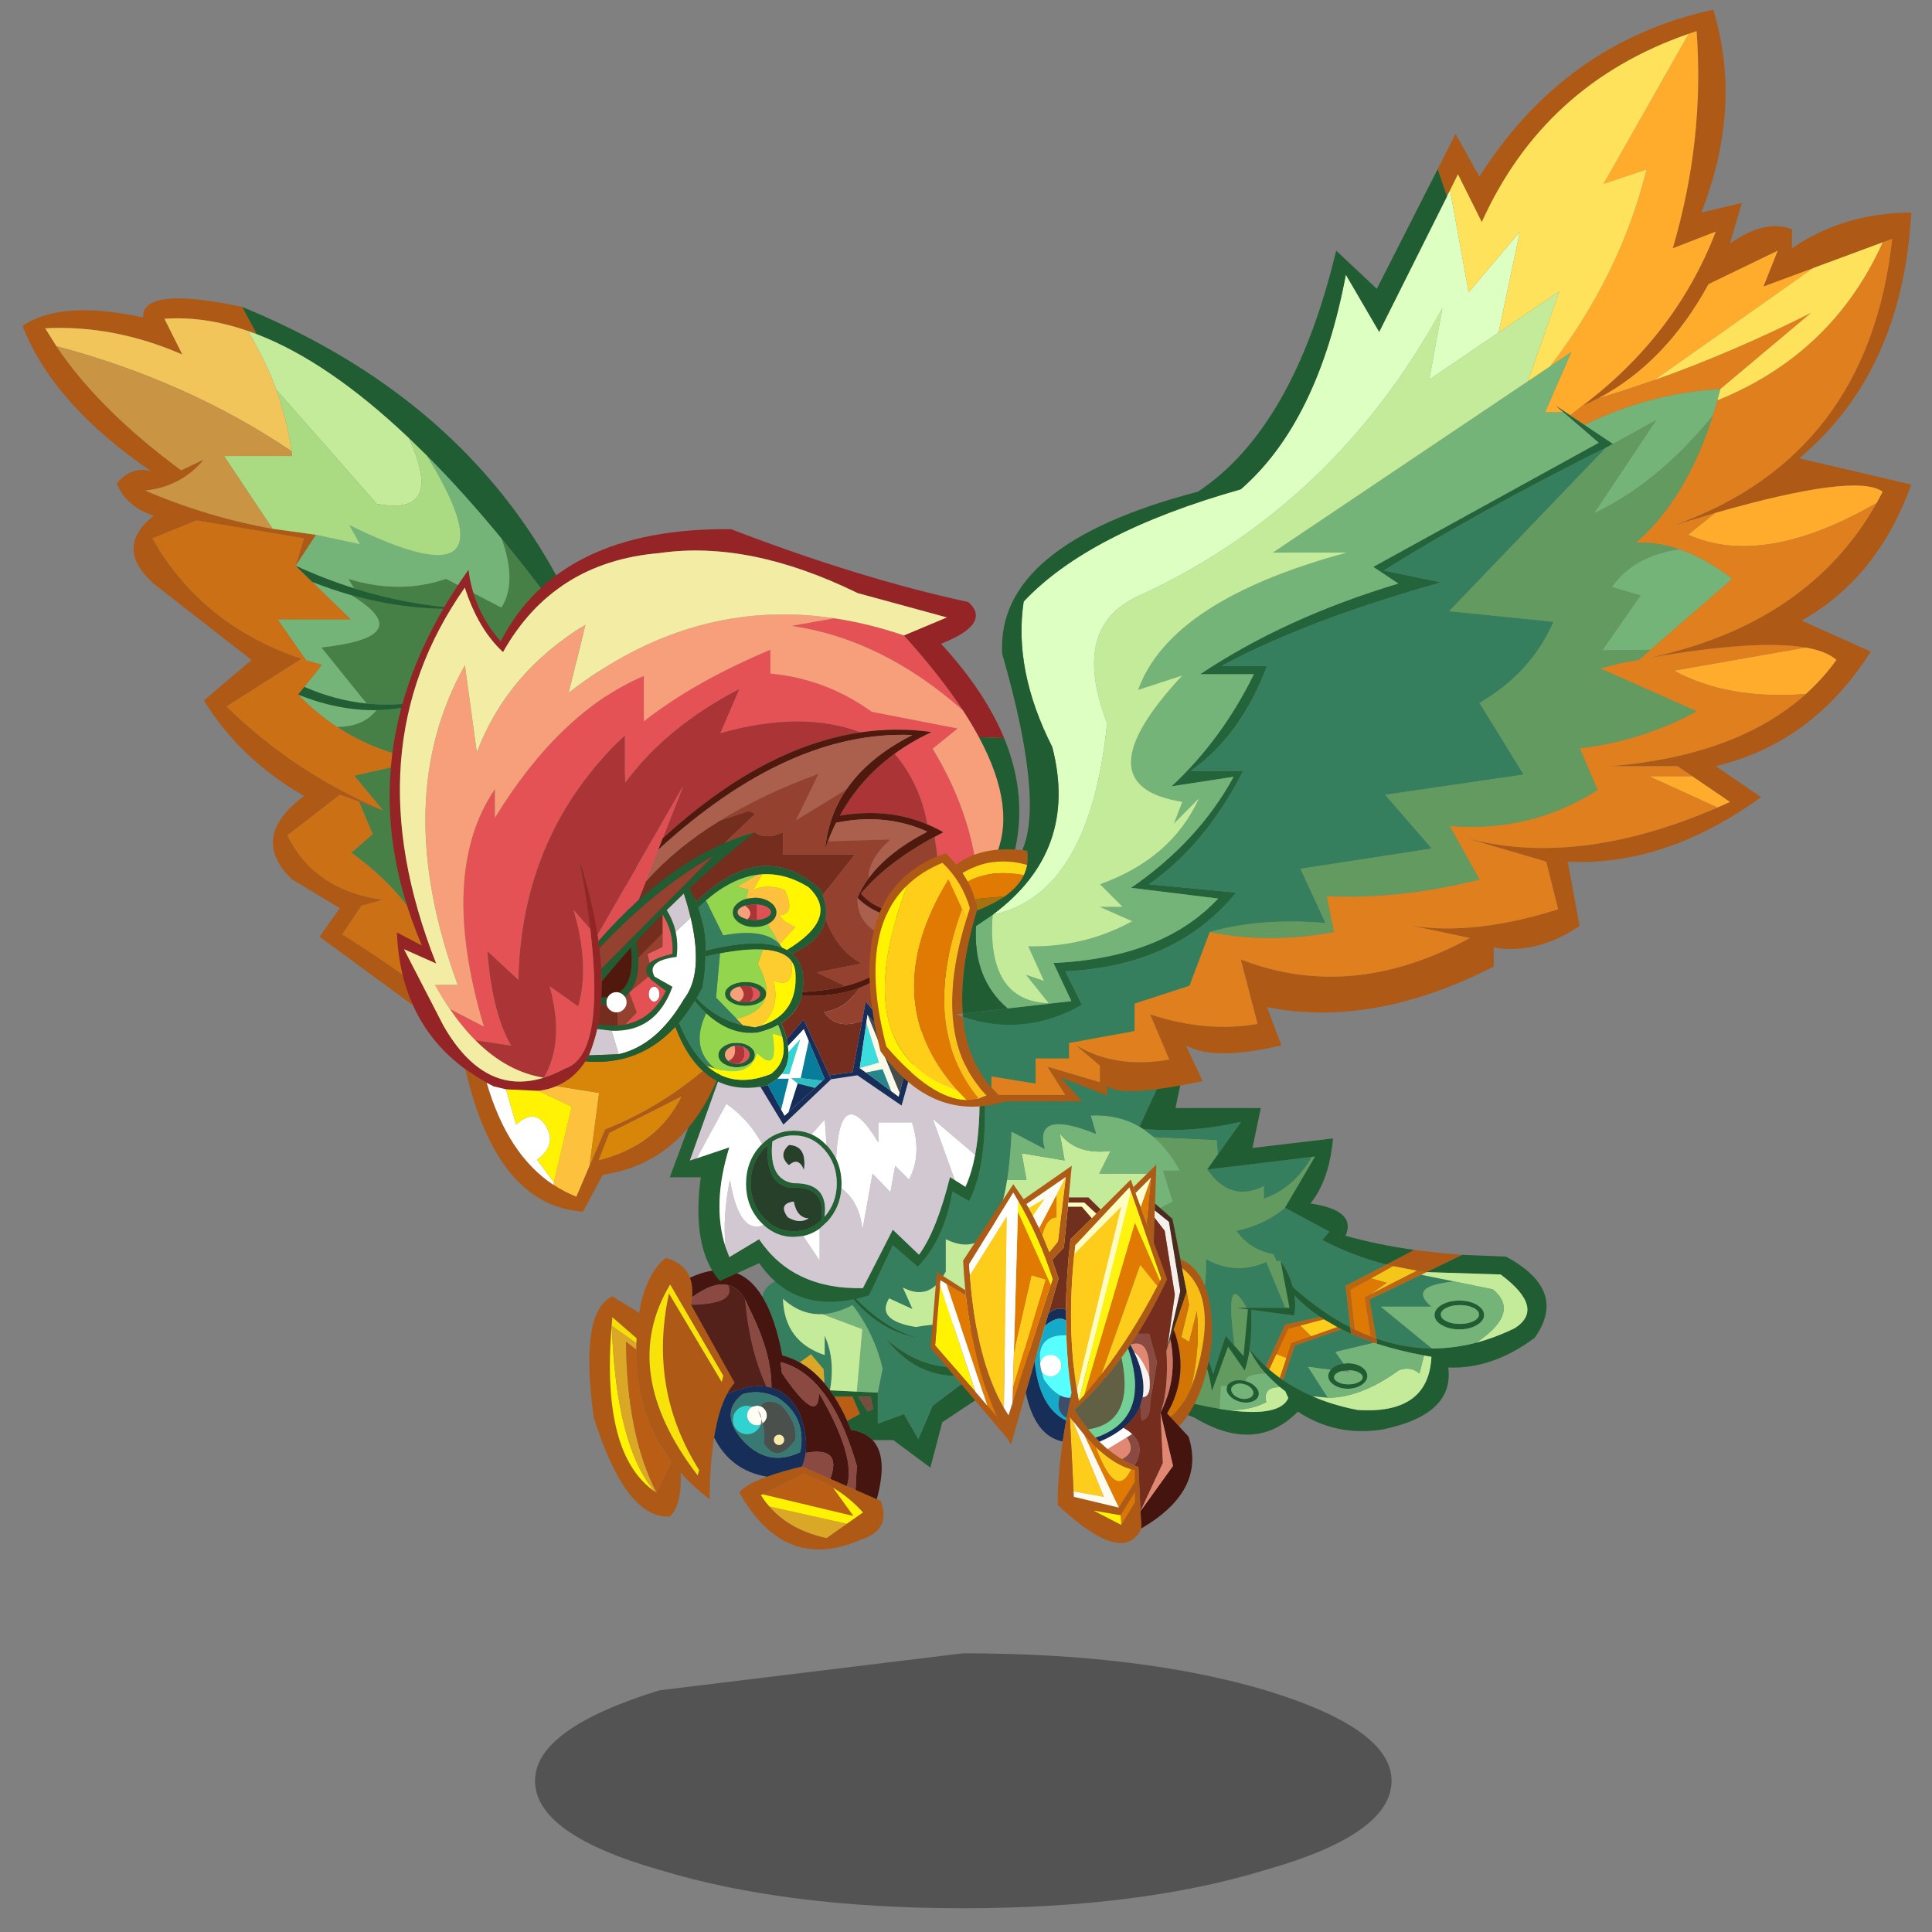<svg xmlns:ffdec="https://www.free-decompiler.com/flash" xmlns:xlink="http://www.w3.org/1999/xlink" ffdec:objectType="frame" height="90" width="90" xmlns="http://www.w3.org/2000/svg"><rect width="100%" height="100%" fill="#808080" stroke="none"/><use ffdec:characterId="18" height="90.85" transform="translate(-.15 -1.4) scale(1)" width="89.9" xlink:href="#a"/><defs><g id="a" transform="translate(.15 1.4)"><use ffdec:characterId="1" height="9.3" transform="matrix(.678 0 0 1.277 24.924 77.017)" width="58.85" xlink:href="#b"/><use ffdec:characterId="3" height="330.15" transform="translate(1.05 13.9) scale(.111)" width="258.75" xlink:href="#c"/><use ffdec:characterId="5" height="122.35" transform="translate(27.45 58.6) scale(.111)" width="167.7" xlink:href="#d"/><use ffdec:characterId="7" height="184.5" transform="translate(31.2 46.35) scale(.111)" width="367.95" xlink:href="#e"/><use ffdec:characterId="13" height="286.45" transform="translate(18.15 24.65) scale(.111)" width="264.25" xlink:href="#f"/><use ffdec:characterId="15" height="460.4" transform="translate(40.5 .45) scale(.111)" width="437.25" xlink:href="#g"/><use ffdec:characterId="17" height="158.85" transform="translate(43.35 54.25) scale(.111)" width="118.1" xlink:href="#h"/></g><g id="i" fill-rule="evenodd"><path d="M250.2 308.6q13-85.8-27.4-179.9-11.05-14.9-21.8-27.9-16.05-19.5-31.35-34.85l-7.55-7.35-.05-.05Q128.35 26.6 98.25 15L92.1 3.55q152.3 62.5 165.2 233.35 4.95 48.4-7.1 71.7" fill="#215d32"/><path d="m139.15 121.7-2.45-4q21.5 6.65 41.05 0l23.2 12.05q6.75-10.65.05-28.95 10.75 13 21.8 27.9 40.4 94.1 27.4 179.9-10.5 20.35-34.05 21.5-18.95-17.95-40.25-34.25-.3-35.9-37.95-63.25l9-7.75-5.75-13.65 10 3.6-12-14.5 28.55-6.5q-19.8-3.45-35.75-13.95 11-.05 16.5-7.05 13.05-.25 25.75-5-15.15 3.75-29.85 2.25l-19-23.55q41.4-4.55 12.3-22.05 23.75 6.7 47.5 5.75-23.4-1.4-46.05-8.5" fill="#478047"/><path d="M201 100.8q6.7 18.3-.05 28.95l-23.2-12.05q-19.55 6.65-41.05 0l2.45 4q-12.4-3.9-24.55-9.5l8.5-13 18.55 4-4.5-8.05q72.15 35.5 32.5-29.2Q184.95 81.3 201 100.8m-63.3 23.65q29.1 17.5-12.3 22.05l19 23.55q-13.25-1.35-26.15-7l7.4-9.25-6.65-1.95-11.95-17.15h30.65L121.6 119q8.05 3.15 16.1 5.45m10.8 48.35q-5.5 7-16.5 7.05-8.75-5.75-16.35-13.6 16.7 6.75 32.85 6.55" fill="#74b478"/><path d="m151.2 214.8-10-3.6-8-2.9-22.05 17.05q11.3 23.1 40.05 27.05l-9 2.5-8 12q21.85 13.75 41.7 28.95 21.3 16.3 40.25 34.25l-6.9-.1-84.6-62.1 8.5-12-20-12.05q-18.35-17.5 5-35.05-26.65-15.2-42.05-40.05l20-17-41.05-32q-16.9-15.2 0-28.55-11.6-3.8-15.5-13.55 6.25-7.5 14.5-5.05Q12.8 44.45 0 11.55 16.1.5 50.55 8q-.4-13.3 41.55-4.45L98.25 15l-3.75-1.35q-18.15-6.3-34.95-5.1l7.5 15q-28.75-12.5-57.55-11l4.7 7.5q17.8 26.6 52.35 52.1l9.5-4.5Q66.7 79 51.5 80.65q26.2 11.2 53.45 16.05l18.15 2.5-8.5 13 3.5-11.5-45.05-7.5-18.55 7.5q20.65 36.5 62.6 50.55l-31.5 20q28.45 27.85 65.6 43.55" fill="#ae5915"/><path d="M106.5 38.3q-4.6-12.55-12-24.65L98.25 15q30.1 11.6 63.8 43.55l.05.05q15.25 33.15-13.45 27.6L106.5 38.3" fill="#c3eb99"/><path d="M94.5 13.65q7.4 12.1 12 24.65 4.6 12.7 6.35 25.8-43.7-29.45-98.65-44.05l-4.7-7.5q28.8-1.5 57.55 11l-7.5-15q16.8-1.2 34.95 5.1" fill="#f1c559"/><path d="M169.65 65.95q39.65 64.7-32.5 29.2l4.5 8.05-18.55-4-18.15-2.5-20.4-30.55h28.55l-.25-2.05Q111.1 51 106.5 38.3l42.15 47.9q28.7 5.55 13.45-27.6l7.55 7.35" fill="#aadb82"/><path d="M14.2 20.05q54.95 14.6 98.65 44.05l.25 2.05H84.55l20.4 30.55Q77.7 91.85 51.5 80.65q15.2-1.65 24.55-13l-9.5 4.5Q32 46.65 14.2 20.05" fill="#c99443"/><path d="M132 179.85q15.95 10.5 35.75 13.95l-28.55 6.5 12 14.5q-37.15-15.7-65.6-43.55l31.5-20Q75.15 137.2 54.5 100.7l18.55-7.5 45.05 7.5-3.5 11.5 7 6.8 16.1 15.7h-30.65L119 151.85l6.65 1.95-7.4 9.25-2.6 3.2q7.6 7.85 16.35 13.6m9.2 31.35 5.75 13.65-9 7.75q37.65 27.35 37.95 63.25-19.85-15.2-41.7-28.95l8-12 9-2.5q-28.75-3.95-40.05-27.05l22.05-17.05 8 2.9" fill="#cc7016"/><path d="M139.15 121.7q22.65 7.1 46.05 8.5-23.75.95-47.5-5.75-8.05-2.3-16.1-5.45l-7-6.8q12.15 5.6 24.55 9.5m5.25 48.35q14.7 1.5 29.85-2.25-12.7 4.75-25.75 5-16.15.2-32.85-6.55l2.6-3.2q12.9 5.65 26.15 7" fill="#215e33"/></g><g id="j" fill-rule="evenodd"><path d="m154.9 30.4 2.75 3.15q-35.8 6.15-55.1-28.15l3.35-.05q22.75 32.8 49 25.05M165.75 48q1.35 3.85 1.95 7.95l-19.55 13-5 19.05-15.55-11.55h-8.7q-3.2-3.35-9.05-4.3l-1.6-3.8 5.3-2.9-3.1-7.25-7.6.05-1.85-2.7 11.3.55 8.8.4v13l11-4 6 10.5 6-14 17.45-13.1 4.2-.9M118.1 58.2h-5.3l4.05 6.25 2.25-1-1-5.25" fill="#215d32"/><path d="M157.65 33.55q4.3 5.3 6.9 11.3-22.7 4.8-39.95-10.9 14.35 18.65 36.95 14.95L144.1 62l-6 14-6-10.5-11 4v-13l2-10.1q-3.5-14.7-12.6-26.6-6.65 3.5-12.65 3.8-9 .4-16.55-6.45.55 17.95 17.5 23.6v-8.1q4.55 9.95 2.2 22.9l-2.3-2.95-.35-5.9-5.3-6.25-4.7 3.4Q84.85 41.9 81 40.9q-2.85-15.4-8.1-24.2l-.25-.45q1.65-10.1 29.9-10.85 19.3 34.3 55.1 28.15M105.9 5.35h3.2q31 9.5 45.8 25.05-26.25 7.75-49-25.05" fill="#357e5e"/><path d="M97.85 23.6q6-.3 12.65-3.8 9.1 11.9 12.6 26.6l-2 10.1-8.8-.4 2.3-26.2-16.75-6.3" fill="#74b478"/><path d="m164.55 44.85 1.2 3.15-4.2.9q-22.6 3.7-36.95-14.95 17.25 15.7 39.95 10.9" fill="#225f35"/><path d="m120.65 101.25 1.7.75q4.45 12.3-8.55 16.3Q82 132.15 63 98.5q2.35-3.35 11.6-6.7 5.95-2.15 14.7-4.3l11.85 5.2 6.95 3.05 3.65 1.6 8.9 3.9M52.4 75.35q-1.75 10.85-1.9 25.9-6.85-5.2-12.15-11.15.6 13.85-4.65 18.45-18.45.8-31.8-41.55-6.15-44.55 7.8-50.85l11.25 6.9.75-4.25.05-.25.3-1.15q3.5-12.35 9.9-17.25L32.2 0q7.65 2.15 10.05 8.3 1.3 3.45.9 8.15l-.45 3.2L61 52.4q-1.75 2-3.2 4.75-3.6 6.8-5.4 18.2M19.75 35.8l.1-2.1L9.7 24.9l-.3 3.55Q4.95 82.35 27.35 97.9l.9.6 6.3-13q-15.1-19.8-14.85-47l.05-2.7M55.6 52.05l.65-2.6-22.3-38.3q-21.9 36.5 11.55 80.1l.6-2.25Q24.7 55.1 33.45 14.9L55.6 52.05m52.5 59.5 6.75-4.75q-5.3-6-12.5-10.35-5.7-3.45-12.55-5.9L72.75 99.2l-.7.35q1.6 2.55 3.55 4.75 8.65 9.95 24 13.25l8.5-6" fill="#ae5915"/><path d="m9.45 28.5-.05-.05.3-3.55 10.15 8.8-.1 2.1-10.3-7.3" fill="#f4de05"/><path d="m9.4 28.45.05.05q1.85 50.45 17.9 69.4Q4.95 82.35 9.4 28.45" fill="#fff202"/><path d="m9.45 28.5 10.3 7.3-.05 2.7-4.25-3.3q.25 38.95 12.8 63.3l-.9-.6Q11.3 78.95 9.45 28.5m78.9 15.35 4.7-3.4 5.3 6.25.35 5.9q-4.75-5.6-10.35-8.75M75.6 104.3l32.5 7.25-8.5 6q-15.35-3.3-24-13.25" fill="#daa727"/><path d="M28.25 98.5Q15.7 74.15 15.45 35.2l4.25 3.3q-.25 27.2 14.85 47l-6.3 13m74.6-40.25 7.6-.05 3.1 7.25-5.3 2.9q-2.55-5.6-5.4-10.1m-.5 38.2 8.5 11.85-38.1-9.1 17.05-8.65q6.85 2.45 12.55 5.9" fill="#ba5d15"/><path d="M101 55.55q2.35-12.95-2.2-22.9v8.1q-16.95-5.65-17.5-23.6Q88.85 24 97.85 23.6l16.75 6.3-2.3 26.2-11.3-.55" fill="#c3eb99"/><path d="M118.9 76.45q6.65 7.05 1.75 24.8l-8.9-3.9.55-10.1q-7.55-26.05-19.65-36.8-5.7-5.05-12.4-6.75l.6 4.6q15.5 22.75 15.55 8.35 15.75 27 11.7 39.1l-6.95-3.05q5.1-13.75-10.35-10.9.95-7.4-2.5-16.55-4.4-8.75-11.85-10.8.25-14.15-9.2-33.05l-1.85-4q-2.85-4.95-7.1-6-6.1-1.5-15.15 5.05.4-4.7-.9-8.15 19.85-9.25 30.4 7.95l.25.45q5.25 8.8 8.1 24.2 3.85 1 7.35 2.95Q93.95 47 98.7 52.6l2.3 2.95 1.85 2.7q2.85 4.5 5.4 10.1l1.6 3.8q5.85.95 9.05 4.3" fill="#47150f"/><path d="M43.15 16.45Q52.2 9.9 58.3 11.4q3.4 7.95-15.6 8.25l.45-3.2m22.25.95 1.85 4q9.45 18.9 9.2 33.05l-2.1-.45Q67.2 38.35 65.4 17.4m25.4 64.4q15.45-2.85 10.35 10.9L89.3 87.5q1.1-2.7 1.5-5.7m17.3 13.95q4.05-12.1-11.7-39.1-.05 14.4-15.55-8.35l-.6-4.6q6.7 1.7 12.4 6.75 12.1 10.75 19.65 36.8l-.55 10.1-3.65-1.6" fill="#8b4a41"/><path d="M58.3 11.4q4.25 1.05 7.1 6 1.8 20.95 8.95 36.6-7.05-1.1-16.55 3.15 1.45-2.75 3.2-4.75L42.7 19.65q19-.3 15.6-8.25" fill="#54211a"/><path d="m68.5 62.4-1.05.75q-1.2 1.25-1.2 2.95 0 1.7 1.2 2.9 1.25 1.25 2.95 1.25l1.55-.3q-.45 1.3-1.45 2.3Q68.75 74 66.25 74T62 72.25Q60.25 70.5 60.25 68T62 63.75Q63.75 62 66.25 62l2.25.4" fill="#31d3d1"/><path d="m71.95 69.95-1.55.3q-1.7 0-2.95-1.25-1.2-1.2-1.2-2.9t1.2-2.95l1.05-.75 1.9-.45 1.4.25q.8.25 1.5.95 1.25 1.25 1.25 2.95 0 1.7-1.25 2.9l-.5.45-.55-1.9q-.15-2-1.4-3.45l-.1-.15V64l.1.1 1.4 3.45V68l-.3 1.95" fill="#fffdf4"/><path d="M74.6 91.8q-15.25-2.55-22.2-16.45 1.8-11.4 5.4-18.2Q67.3 52.9 74.35 54l2.1.45q7.45 2.05 11.85 10.8 3.45 9.15 2.5 16.55-.4 3-1.5 5.7-8.75 2.15-14.7 4.3M63.5 75.5q10.9 12.85 25.05 6 2.85-14.7-9.3-22.8-7.5-3.8-15-1.5-9.4 7.55-.75 18.3" fill="#172e59"/><path d="m68.5 62.4-2.25-.4q-2.5 0-4.25 1.75T60.25 68q0 2.5 1.75 4.25T66.25 74q2.5 0 4.25-1.75 1-1 1.45-2.3l.85-.5q1.1 4.35.45 8.3Q79 86.65 86.3 76.5q1.4-6.9-5.8-14.8-6-3-8.7.5l-1.4-.25-1.9.45m-5 13.1q-8.65-10.75.75-18.3 7.5-2.3 15 1.5 12.15 8.1 9.3 22.8-14.15 6.85-25.05-6" fill="#387974"/><path d="m72.8 69.45.5-.45q1.25-1.2 1.25-2.9t-1.25-2.95q-.7-.7-1.5-.95 2.7-3.5 8.7-.5 7.2 7.9 5.8 14.8-7.3 10.15-13.05 1.25.65-3.95-.45-8.3m4.7 6.9q0 .9.6 1.5.65.65 1.55.65t1.5-.65q.65-.6.65-1.5t-.65-1.55q-.6-.6-1.5-.6t-1.55.6q-.6.65-.6 1.55" fill="#4a504b"/><path d="M55.6 52.05 33.45 14.9Q24.7 55.1 46.1 89l-.6 2.25q-33.45-43.6-11.55-80.1l22.3 38.3-.65 2.6" fill="#f7e20a"/><path d="M77.5 76.35q0-.9.6-1.55.65-.6 1.55-.6t1.5.6q.65.65.65 1.55t-.65 1.5q-.6.65-1.5.65t-1.55-.65q-.6-.6-.6-1.5" fill="#fbeaaa"/><path d="m118.1 58.2 1 5.25-2.25 1-4.05-6.25h5.3" fill="#774e3e"/><path d="M102.35 96.45q7.2 4.35 12.5 10.35l-6.75 4.75-32.5-7.25q-1.95-2.2-3.55-4.75l.7-.35 38.1 9.1-8.5-11.85" fill="#fef102"/></g><g id="k" fill-rule="evenodd"><path d="m258.2 89.3 18.65 10-2.95 3.55q12.55 6.6 26.95 10.3l-17.2 8.9 1.95 17.45q-12.1-6.25-24.1-16.9-1.45-5.5-5.15-11l.05-.05-1.65.3-1.45-3.05q-9.85-1.85-15.5-9.8 11.7-2.6 19.6-9.05l.8-.65m-48.55-61.2-12.5 27.2q-9.05-5.2-20.4-4.65L179 58.4q-26.45-10.75-21.55 6.3l-14-7.3q-.5 11.5-1.85 20.25-5.55 34.9-25.75 24.85v13.55q-6.55 12.75-18 6.75l4 9-9.8-4.5q-5.7 9.35 11.3 12.05 18.7-3.35 28.05 2.7-28.35 11.05-53.3-14.55l5.5-1.45 10-21.05 10.5 9.05q10.95-11.2 14.55-31.55l7 4q7.5-14.4 6.5-44.05l-2.2-3.85q-7.7-13.05-16.35-21.65 59.35-27.4 96.05 11.15m-11 28.15q21 1.7 41.15-3.05L230 67l-.45-6.05-26.3-1.2-4.6-3.5m26.9 17 43.95-5.3q-7.6 13.2-20.2 17.55v-5.3q-13.9 7.15-23.75-6.95m89.75 44.15 14.1 2.85q-20.1 1.8-9.75 10.55H298.4l21.45 17.55q-11.7-.1-23.3-4.15l-2.9-16.4 21.65-10.4m-29.4 24.8 1.9.8 6.65 2.55 1.1.4-16.2 3.85 3.45 4.9q-2.3.25-4.05 1.4-.85.55-1.35 1.2l-9.55-1.25 8.35 13-6.35-.6q-6.75-2.9-12.5-6.85l5-14.5 19.6-6.8 3.95 1.9m-35.75 13.7q-3.6-3.35-6.7-7.15l-.1-.1q1.05-7.4.65-16.55l18.1 2.45q.7-4.25.1-8.45 4.7 4.95 10.85 9.05l-14.75 3.2-8.15 17.55m-32.1-12.6q7.35-13.7 7-32.5 12.25 6.95 25.3 1.25l8 19.25H242.1q-9.5-17-5.05 16l-3.75-4.25-5.25 16.05q-3.85-12.95-10-15.8" fill="#357e5e"/><path d="m269.5 67.95 1.35-.2L258.2 89.3l-.8.65q-7.9 6.45-19.6 9.05 5.65 7.95 15.5 9.8l1.45 3.05 1.65-.3-.05.05 3.75 19.7h-1.75l-8-19.25q-13.05 5.7-25.3-1.25.35 18.8-7 32.5 7.2 7.45 9.5 22.8l6.75-18.55 7 10.05q1.3-4.1 2.05-8.75 2.45 5.2 6.75 10-8.6.25-8.4 3.2h-.1q-2.75-.75-5.05 0-1.95.65-2.6 2.05h-2.65l-.55 9.6q-21.1-3.45-57.15-15.85l30.15-67.4 7.3-3.75-4.05-13h7.05q-4.75-8.55-10.8-13.95l26.3 1.2L230 67l-4.45 6.25q9.85 14.1 23.75 6.95v5.3q12.6-4.35 20.2-17.55m-27.4 63.35h-4.05l4.6.65-1.85 19.6-3.75-4.25q-4.45-33 5.05-16" fill="#639a5f"/><path d="m258.2 89.3 12.65-21.55-1.35.2-43.95 5.3L230 67l9.8-13.8q-20.15 4.75-41.15 3.05l-1.5-.95 12.5-27.2 5.35 6.1-2.75 13.25h35.8l-3.5 16.75 33.8-4q-1.6 17.7-9.5 27.3 19.55 2.85 14.75 13.55 13.5 3.8 28.9 5.95l-11.65 6.15q-14.4-3.7-26.95-10.3l2.95-3.55-18.65-10m-1.85 22.3q3.7 5.5 5.15 11 12 10.65 24.1 16.9l.3 2.7-3.95-1.9-1.85-.95-5.55-3.2-1.5-1q-6.15-4.1-10.85-9.05.6 4.2-.1 8.45L244 132.1q.4 9.15-.65 16.55l-.25-.3.25.5.1-.1q3.1 3.8 6.7 7.15l1.45 1.3q2.1 1.8 4.4 3.45l1.35.95q5.75 3.95 12.5 6.85 3.75 1.65 7.85 2.95 5.2 1.65 10.9 2.75 29.9 2 31.05-22.3l-3.1-.55q-10.65-2-19.65-4.9l-.35-2.2q11.6 4.05 23.3 4.15 9.3 0 18.7-2.45 8.05-2.15 16.15-6.1 12.9-8.4-6-22.5l-31.15-1 14.95-7.25 18.45.75q26.2 14.15 12.05 34.05-17.7 13.25-36.3 12.5 2.65 19.75-27.55 26-19.7 3.05-35.55-7.5-17.6 17.95-43.4 2.55l-66.55-26.65q10.5 3.85 19.95 7.1 36.05 12.4 57.15 15.85l4.5.65q20.9 2.6 24.35-5.2l-1.25-2.8-2.2-1.75q-3.4-2.8-6.05-5.75-4.3-4.8-6.75-10-.75 4.65-2.05 8.75l-7-10.05-6.75 18.55q-2.3-15.35-9.5-22.8 6.15 2.85 10 15.8l5.25-16.05 3.75 4.25 3.75 4.25 1.85-19.6-4.6-.65h22.05l-3.75-19.7m67.25 22.5q0 1.65 2.35 2.8t5.65 1.15q3.3 0 5.65-1.15 2.35-1.15 2.35-2.8t-2.35-2.8q-2.35-1.15-5.65-1.15-3.3 0-5.65 1.15-2.35 1.15-2.35 2.8m-2.65.2q0-2.5 3.05-4.3 3.05-1.75 7.35-1.75t7.35 1.75q3.05 1.8 3.05 4.3t-3.05 4.25q-3.05 1.8-7.35 1.8t-7.35-1.8q-3.05-1.75-3.05-4.25m-38.15 20.4 1.75-.15q3.4 0 5.8 1.55 2.4 1.6 2.4 3.8 0 2.2-2.4 3.75-2.4 1.6-5.8 1.6t-5.8-1.6q-2.4-1.55-2.4-3.75 0-1.45 1.05-2.6.5-.65 1.35-1.2 1.75-1.15 4.05-1.4m-.9 3.15-1.35.5q-1.75.9-1.75 2.1 0 1.2 1.75 2.05 1.75.9 4.25.9t4.25-.9q1.75-.85 1.75-2.05 0-1.2-1.75-2.1-1.75-.85-4.25-.85l-2.9.35m-47.95 6.25q.65-1.4 2.6-2.05 2.3-.75 5.05 0h.1q2.7.75 4.25 2.5 1.65 1.8 1.15 3.6t-2.8 2.55q-2.3.75-5 .05-2.75-.75-4.4-2.6-1.6-1.75-1.1-3.55l.15-.5m2.15.25q-.3.3-.4.75-.3 1.2.8 2.45 1.1 1.2 2.95 1.75 1.9.5 3.45-.05 1.6-.5 1.9-1.7.35-1.25-.75-2.5l-1.1-.9-.5-.3-1.4-.5q-1.85-.5-3.45 0-1 .35-1.5 1" fill="#215d32"/><path d="M300.85 113.15 312.5 107l2.65.35 12.25 1.3 5.1.4-14.95 7.25-4.05-.6-9.9-1.9-2.75-.65" fill="#ae5915"/><path d="m315.3 117.4 2.25-1.1 31.15 1q18.9 14.1 6 22.5-8.1 3.95-16.15 6.1 18.7-12.65 6.9-22.35l-16.05-3.3-14.1-2.85m1.25 33.9 3.1.55q-1.15 24.3-31.05 22.3-5.7-1.1-10.9-2.75-4.1-1.3-7.85-2.95l6.35.6q13.95-.05 29.7-11.5 4.8-1.95 8.75 1.3l1.9-7.55m-60.4 13.3 2.2 1.75 1.25 2.8q-3.45 7.8-24.35 5.2 9.65-.4 15.1-3.5-1.5-6.4 5.8-6.25m-82.55-6.75q-9.45-3.25-19.95-7.1l-22.25-8.7q-9.35-6.05-28.05-2.7-17-2.7-11.3-12.05l9.8 4.5-4-9q11.45 6 18-6.75V102.5q20.2 10.05 25.75-24.85h8.1l-2-11.2 18 3-2-11.3q7 9.1 21.3 7.3l-4.75 9.5h22l-1.5 13.25 3 2.25-30.15 67.4" fill="#c3eb99"/><path d="m285.6 139.5-1.95-17.45 17.2-8.9 2.75.65-9.25 5.15-8.7 4.85 1.85 16.65-1.9-.95m27.9-23.8 4.05.6-2.25 1.1-21.65 10.4 2.9 16.4-2.4-.85-2.5-16.55 2.3-1.15 19.55-9.95" fill="#bd6610"/><path d="m303.6 113.8 9.9 1.9-19.55 9.95 6.95-4.85-6.55-1.85 9.25-5.15" fill="#f6c51a"/><path d="m294.35 118.95 6.55 1.85-6.95 4.85-2.3 1.15 2.5 16.55q-3.35-1.3-6.65-2.9l-1.85-16.65 8.7-4.85" fill="#de7a04"/><path d="m294.15 143.35 2.4.85.35 2.2-1.3-.45h-.05l-1.1-.4-6.65-2.55-1.9-.8-.3-2.7 1.9.95q3.3 1.6 6.65 2.9" fill="#aa5a17"/><path d="m197.15 55.3 1.5.95 4.6 3.5q6.05 5.4 10.8 13.95H207l4.05 13-7.3 3.75-3-2.25 1.5-13.25h-22l4.75-9.5q-14.3 1.8-21.3-7.3l2 11.3-18-3 2 11.2h-8.1q1.35-8.75 1.85-20.25l14 7.3q-4.9-17.05 21.55-6.3l-2.25-7.75q11.35-.55 20.4 4.65m132.25 64.95 16.05 3.3q11.8 9.7-6.9 22.35-9.4 2.45-18.7 2.45L298.4 130.8h21.25q-10.35-8.75 9.75-10.55m-33.85 25.7h.05l1.3.45q9 2.9 19.65 4.9l-1.9 7.55q-3.95-3.25-8.75-1.3-15.75 11.45-29.7 11.5l-8.35-13 9.55 1.25q-1.05 1.15-1.05 2.6 0 2.2 2.4 3.75 2.4 1.6 5.8 1.6t5.8-1.6q2.4-1.55 2.4-3.75t-2.4-3.8q-2.4-1.55-5.8-1.55l-1.75.15-3.45-4.9 16.2-3.85m-45.45 12.9q2.65 2.95 6.05 5.75-7.3-.15-5.8 6.25-5.45 3.1-15.1 3.5l-4.5-.65.55-9.6h2.65l-.15.5q-.5 1.8 1.1 3.55 1.65 1.85 4.4 2.6 2.7.7 5-.05t2.8-2.55q.5-1.8-1.15-3.6-1.55-1.75-4.25-2.5-.2-2.95 8.4-3.2m73.5-24.75q0-1.65 2.35-2.8t5.65-1.15q3.3 0 5.65 1.15 2.35 1.15 2.35 2.8t-2.35 2.8q-2.35 1.15-5.65 1.15-3.3 0-5.65-1.15-2.35-1.15-2.35-2.8m-2.65.2q0 2.5 3.05 4.25 3.05 1.8 7.35 1.8t7.35-1.8q3.05-1.75 3.05-4.25t-3.05-4.3q-3.05-1.75-7.35-1.75T324 130q-3.05 1.8-3.05 4.3m-36.15 23.2q2.5 0 4.25.85 1.75.9 1.75 2.1 0 1.2-1.75 2.05-1.75.9-4.25.9t-4.25-.9q-1.75-.85-1.75-2.05 0-1.2 1.75-2.1l1.35-.5 3.45.45-.55-.8m-48.7 6.85q.5-.65 1.5-1 1.6-.5 3.45 0l1.4.5.5.3 1.1.9q1.1 1.25.75 2.5-.3 1.2-1.9 1.7-1.55.55-3.45.05-1.85-.55-2.95-1.75-1.1-1.25-.8-2.45.1-.45.4-.75" fill="#74b478"/><path d="m254.6 150.75 4.95-10.65 5.15-1.35 4.5 4.45-8.35 2.9-2.1 6.3-4.15-1.65" fill="#e17a02"/><path d="m257.35 161.6-1.35-.95 2.75-8.25 2.1-6.3 8.35-2.9 10.9-3.85 1.85.95-19.6 6.8-5 14.5m-5.75-4.4-1.45-1.3 8.15-17.55 14.75-3.2 1.5 1-9.85 2.6-5.15 1.35-4.95 10.65-3 6.45" fill="#b86213"/><path d="M256 160.65q-2.3-1.65-4.4-3.45l3-6.45 4.15 1.65-2.75 8.25m13.2-17.45-4.5-4.45 9.85-2.6 5.55 3.2-10.9 3.85" fill="#fecc1a"/><path d="m129.95 38.6 2.2 3.85q1 29.65-6.5 44.05l-7-4q-3.6 20.35-14.55 31.55L93.6 105l-10 21.05-5.5 1.45q-26.3 5.7-40.55-14.95L21 120.05Q9.05 106.3 13 76.5H0l18.5-49.6 7.2-5.8L8.45 69.45l2.85-.9 13.7-4.6q-7.4 23.8-1.6 41.75L25 110l12.5-7.5q14.25 21.2 43.55 20.55L93.6 98.5l11 10.5q7.4-10.1 13-32.55l2.05 1.25 4.45 2.8q2.6-5.7 4.05-13.4 2.25-11.85 1.8-28.5m-57.9 42.5Q71.5 89.15 66.2 95l-3.3 3.05q-3.15 2.3-6.9 3.1l-3.95.4q-7.25 0-12.65-5L37.85 95Q32 88.5 32 79.25t5.85-15.8l.9-.9q5.6-5.6 13.3-5.6 4 0 7.45 1.55 3.45 1.5 6.35 4.6l.35.35q2.2 2.45 3.6 5.25 2.3 4.75 2.3 10.55l-.05 1.85m-30.9-18.15-1.9 1.85q-5.3 5.9-5.3 14.25 0 8.3 5.3 14.2 5.3 5.9 12.8 5.9 6.6 0 11.5-4.65 2.2-14.8-13.05-13.55-10.55-1.85-9.35-18m23.8 30.15q5.15-5.85 5.15-14.05 0-8.35-5.3-14.25t-12.75-5.85q-5-.05-9 2.55Q41.45 77.55 52 79q14.85-.25 12.95 14.1" fill="#236034"/><path d="M129.95 38.6q.45 16.65-1.8 28.5l-17.8-15.15 9.3 25.75-2.05-1.25Q112 98.9 104.6 109l-11-10.5-12.55 24.55q-29.3.65-43.55-20.55L25 110l-1.6-4.3q-1.25-12.8 1.85-28.2 3.85 23.3 14.15 19.05 5.4 5 12.65 5l3.95-.4 6.9 10.35V98.05L66.2 95q5.3-5.85 5.85-13.9 7.8 5.95 8.8 17.65L85.1 75l7.5 7.75 2-11.05 5.8 5.8q5.6-10.55 1.25-24.05h-14.1v8.5Q71.5 35.25 69.8 68.7q-1.4-2.8-3.6-5.25l-.35-.35-.8-10.9-5.55 6.3q-3.45-1.55-7.45-1.55-7.7 0-13.3 5.6-5.6-10.35-15-16.9L11.3 68.55l-2.85.9L25.7 21.1q52-40 87.9-4.15 8.65 8.6 16.35 21.65" fill="#d1c8d1"/><path d="M128.15 67.1q-1.45 7.7-4.05 13.4l-4.45-2.8-9.3-25.75 17.8 15.15M23.4 105.7Q17.6 87.75 25 63.95l-13.7 4.6 12.45-22.9q9.4 6.55 15 16.9l-.9.9Q32 70 32 79.25T37.85 95l1.55 1.55Q29.1 100.8 25.25 77.5q-3.1 15.4-1.85 28.2m46.4-37q1.7-33.45 17.75-6.75v-8.5h14.1q4.35 13.5-1.25 24.05l-5.8-5.8-2 11.05L85.1 75l-4.25 23.75q-1-11.7-8.8-17.65l.05-1.85q0-5.8-2.3-10.55m-6.9 29.35v13.45L56 101.15q3.75-.8 6.9-3.1M59.5 58.5l5.55-6.3.8 10.9q-2.9-3.1-6.35-4.6" fill="#fff"/><path d="M41.15 62.95q-1.2 16.15 9.35 18Q65.75 79.7 63.55 94.5q-4.9 4.65-11.5 4.65-7.5 0-12.8-5.9-5.3-5.9-5.3-14.2 0-8.35 5.3-14.25l1.9-1.85m8.85 8.5q-4.7-4.25 0-8.5 7.7.25 6.3 10.5-2.2-5.65-6.3-2m-.5 21.8q4.85 2.95 8.8.5-5-.25-6.25-7.05-6.65.9-2.55 6.55" fill="#264029"/><path d="M50 71.45q4.1-3.65 6.3 2 1.4-10.25-6.3-10.5-4.7 4.25 0 8.5m-.5 21.8q-4.1-5.65 2.55-6.55 1.25 6.8 6.25 7.05-3.95 2.45-8.8-.5m15.45-.15Q66.85 78.75 52 79q-10.55-1.45-8.95-17.5 4-2.6 9-2.55 7.45-.05 12.75 5.85 5.3 5.9 5.3 14.25 0 8.2-5.15 14.05" fill="#d4cbd4"/></g><g id="l" fill-rule="evenodd"><path d="M240.7 76.15Q206.85 46.2 168.75 40.6l17.85-3.2q14.4 2.15 29.25 7.2Q231 61.4 240.7 76.15M25.3 201.4l14.3 7.4q-19.3-64.55 4.55-99.6v12Q71.5 76.6 106.7 61.6v19.05q21.1-16.6 53.1-30.05v10q23.25 2.15 42.55 16.05l36.05 7-10.5 8.5q18.2 29.9 19.4 61.5-9.1 20.05-19.75 37 6.55-27.35 1.15-61.5l3.65-1.95q-3.3-1.9-6.7-3.3-3.1-17.2-13.75-29.65 7.05-5.15 15.5-9.1-14.85-2.05-29.8.15-24.65-9.35-58.85.35l8-18.55q-30.7 15.95-48.05 39.55v-20q-43.3 40.8-44.6 102.65l-13-12.05q2 25.75 10 39.6l-15.05-2.3q-5.6-5.6-10.75-13.15m126.25-9.5q1.15.25 2.1.75 1.85 1 1.85 2.45 0 1.45-1.85 2.45-1.15.6-2.6.85 2.65-2.8.5-6.5m-3.2 25.3 1.15.65q1.55 1.15 1.55 2.7 0 1.55-1.55 2.65-1.25.95-2.95 1.15 3.8-2.65 1.8-7.15" fill="#e45255"/><path d="m186.6 37.4-17.85 3.2q38.1 5.6 71.95 35.55 3.75 5.75 6.65 11.15 16.35 30.35 6.55 50.9-3.2 7.95-6.6 15.45-1.2-31.6-19.4-61.5l10.5-8.5-36.05-7q-19.3-13.9-42.55-16.05v-10q-32 13.45-53.1 30.05V61.6q-35.2 15-62.55 59.6v-12q-23.85 35.05-4.55 99.6l-14.3-7.4q-3.2-4.7-6.25-10.1h9.55Q0 113.35 31.6 57.1l5 36.6q12.65-33.6 45.6-53.6l-7.05 28.55Q127.2 28.45 186.6 37.4m-36.45 126.4-2.1-.75q-2.05-.95-2.05-2.3 0-1.35 2.05-2.35l1.15-.45q3.9 2.9.95 5.85m-3.4 34.5q-1.1-.25-2-.75-1.85-1-1.85-2.45 0-1.45 1.85-2.45 1-.55 2.2-.75 3.5 3.65-.2 6.4m-4.6 24.9q-1.5-1.1-1.5-2.65 0-1.55 1.5-2.7 1.15-.8 2.6-1 1.05 4.6-2.6 6.35" fill="#f79e7a"/><path d="m36.05 214.55 15.05 2.3q-8-13.85-10-39.6l13 12.05q1.3-61.85 44.6-102.65v20q17.35-23.6 48.05-39.55l-8 18.55q34.2-9.7 58.85-.35-41.15 6.1-82.95 44.4l8.6-22-35.95 62.5q-2.3-14.55-7.65-31.45 2.95 15.95 4.55 29l-7.05-8q6.9 23.2 2 40.55l-12-8.5q6.45 23.45-2.45 38.4-15.5-2.45-28.65-15.65M211.9 94.25q10.65 12.45 13.75 29.65-16.8-7.1-36.7-3.65 8.5-15.5 22.95-26" fill="#aa3436"/><path d="M240.7 76.15Q231 61.4 215.85 44.6l18-7.55-37.4-10.2q-45.6-22.3-83.25-16.8Q68.8 13.8 47.6 51.6 37.2 42 31.55 24.55q-47.6 67.75-12 157.75l-13.5-6 16.5 32q17.05 29.75 42.15 21.9 4.35-1.35 8.95-3.85 16.85-5.45 10.55-58.6-1.6-13.05-4.55-29 5.35 16.9 7.65 31.45l.4 2.65.4 2.95.8 8.65.15 5.45-.15 6.7-.25 3.25q-.4 4.2-1.15 8.1l-.35 1.85q-1.35 5.85-3.5 11.05l-1.45 2.5q-4.8 7.35-12.15 10.4-3.45 1.45-7.5 2l-13.7-.65-5.25-1.25-2.85-1.5q-4.75-2.65-8.95-5.7-27.2-19.95-28.75-57.4l10.5 5.5Q-21.2 93.45 33.1 17.05q2.05 16.9 13.5 30.05Q71.2-.7 143.25 0q54.05 20.75 99.65 30.6 9.9 9.05-11.5 17.5 18.4 19.95 26.5 39.6l-10.55-.4q-2.9-5.4-6.65-11.15" fill="#942426"/><path d="M215.85 44.6Q201 39.55 186.6 37.4q-59.4-8.95-111.45 31.25L82.2 40.1q-32.95 20-45.6 53.6l-5-36.6q-31.6 56.25-3 134.2h-9.55q3.05 5.4 6.25 10.1 5.15 7.55 10.75 13.15 13.15 13.2 28.65 15.65-25.1 7.85-42.15-21.9l-16.5-32 13.5 6q-35.6-90 12-157.75Q37.2 42 47.6 51.6q21.2-37.8 65.6-41.55 37.65-5.5 83.25 16.8l37.4 10.2-18 7.55" fill="#f2eca4"/><path d="m114.65 129.7-1.9 4.85-5.15 13.25-3.1 7.9q-8.45 7.65-16.8 17.15l-.4-2.65 35.95-62.5-8.6 22" fill="#df4f52"/><path d="M197.6 85.3q14.95-2.2 29.8-.15-8.45 3.95-15.5 9.1-14.45 10.5-22.95 26 19.9-3.45 36.7 3.65 3.4 1.4 6.7 3.3l-3.65 1.95q-19.9 10.75-30.85 23.75 7.2 8.7 23.5 8.35-4.65 23.9-24.4 31.35-10.05 3.75-24 3.25l.3-1.6q10.1-.55 17.95-2.5 19.1-4.9 24.85-18.5 1.8-4.35 2.3-9.5-13.7-.75-22.05-9 1.75-4.3 4.75-8.3 7.9-10.8 24.6-19.5-17.5-7.95-38.25-3.75-1.9 3.75-3.45 7.8l-1.15 3.2q1.3-13.9 8.9-24.95 9.2-13.5 27.65-22.85-51.75-2.1-106.6 48.15l1.9-4.85q41.8-38.3 82.95-44.4" fill="#4f190d"/><path d="M87.7 172.85q8.35-9.5 16.8-17.15l3.1-7.9q12.4-14.05 30.95-25.45l12.2-4.15 2.75 1.25-12.95 12.3q6.35-2.75 12.75-4.55 4.6 3.35 11.75 0v9.25h30.3l-13.6 17.1-.95-2.3q-24.3-22.1-52.15 5.15l-.8-1.85 3.8 11.95q.7 3.65.9 7.6l-.25 10.2q-.35 3.9-1.1 8l-1.2 2.3-.6 1.1-.6 1.05-.8 1.25q-3.1 5.05-6.55 9.15l-1.6 1.75q-15.3 16.45-37.65 14.45l1.45-2.5 12.5-.5-3-9.85-6-.7.35-1.85q.75-3.9 1.15-8.1l.25-3.25.15-6.7-.15-5.45-.8-8.65-.4-2.95m103.5 18.9q-7.85 1.95-17.95 2.5.65-3.85.05-8.45-1.05-4.8-4.4-7.65 12.55-5.65 14.05-14.7 4.5 12.9 15.1 18.85l-18.75 3.75 11.9 5.7m-18.25 4.1q13.95.5 24-3.25-5.45 8.85-14.6 10 5.2 7.85 15.95 3.7l-4 21.55-9.75 1.35-10.8-23.4-7.1 8.25q-.75-3.15-2.3-6.75 6.75-4.2 8.6-11.45" fill="#752d1d"/><path d="M64.7 230.2q8.9-14.95 2.45-38.4l12 8.5q4.9-17.35-2-40.55l7.05 8q6.3 53.15-10.55 58.6-4.6 2.5-8.95 3.85" fill="#e35154"/><path d="m107.6 147.8 5.15-13.25Q167.6 84.3 219.35 86.4q-18.45 9.35-27.65 22.85l-21.2 12.95 9.55-19.55q-23.6 8.65-41.5 19.7-18.55 11.4-30.95 25.45m76.35-16.8q1.55-4.05 3.45-7.8 20.75-4.2 38.25 3.75-16.7 8.7-24.6 19.5-.25-7.7 9.05-16.2l-26.15.75m12.35 23.75q8.35 8.25 22.05 9-.5 5.15-2.3 9.5-20.05-3.85-19.75-18.5" fill="#ab5f4d"/><path d="M228.7 129.15q5.4 34.15-1.15 61.5-7.4 11.7-15.5 21.95l-12.25-14.3-1.5 8q-10.75 4.15-15.95-3.7 9.15-1.15 14.6-10 19.75-7.45 24.4-31.35-16.3.35-23.5-8.35 10.95-13 30.85-23.75m-37-19.9q-7.6 11.05-8.9 24.95l1.15-3.2 26.15-.75q-9.3 8.5-9.05 16.2-3 4-4.75 8.3-.3 14.65 19.75 18.5-5.75 13.6-24.85 18.5l-11.9-5.7 18.75-3.75q-10.6-5.95-15.1-18.85v-.05q.75-4.5-1.2-9.85l13.6-17.1h-30.3v-9.25q-7.15 3.35-11.75 0-6.4 1.8-12.75 4.55l12.95-12.3-2.75-1.25-12.2 4.15q17.9-11.05 41.5-19.7l-9.55 19.55 21.2-12.95" fill="#94422f"/><path d="M181.75 153.55q1.95 5.35 1.2 9.85v.05q-1.5 9.05-14.05 14.7-1-.85-2.2-1.55 22.55-13.65 9.1-26.35-9.65-6-19.45-5.4l-2.05.2q-10.7 1.45-21.55 10.8l-3.15 2.95q1.3 3.7 2.05 7.7l-3.8-11.95.8 1.85q27.85-27.25 52.15-5.15l.95 2.3M132.6 179.3l-.3 5 .25-10.2.1 2.75-.05 2.45" fill="#205d32"/><path d="m154.3 145.05 2.05-.2-3.85 6.6q5.85-2.85 13.3 0 4.7 10.05-2 10.55.75 2.5 6.5 5l-6.65 7.15-5.05-8.35 1-.6q2.7-1.8 2.7-4.35t-2.7-4.35q-2.65-1.8-6.45-1.8l-3.55.45.95-3.9-4.8-1.25q4.3-2.45 8.55-4.95m-91.75 90.7q4.05-.55 7.5-2l17.85 2.85-4.05 30.8-5.45 12.8q-5.15-2.05-9.7-5.05l.25-1.05 7.45-31.7-13.85-6.65" fill="#fdc13e"/><path d="M247.3 153.65q3.4-7.5 6.6-15.45 9.8-20.55-6.55-50.9l10.55.4q10.2 24.8 4.05 49.05-7.05 33.45-22.55 50.05l-21.85 32.25-5.5-6.45q8.1-10.25 15.5-21.95 10.65-16.95 19.75-37m-74.05 40.6-.3 1.6q-1.85 7.25-8.6 11.45 1.55 3.6 2.3 6.75l.55 2.85.2 2.55q.1 5.4-2.8 9.2l-1.8 2-4.05 2.7-3.15.65q-10.45 1.65-18.4-2.5-3.1-1.65-5.8-4.1-6.85-6.25-11.35-17.95l-.2-.55 1.6-1.75.15.35q4.9 11.8 11.55 17.75 11 9.75 26.9 3.35 7.2-5.5 4.7-15.55-.6-2.35-1.7-4.95-3.75 2.05-8.8 3.25-11.45 1.1-21.4-8.15-2.45-2.3-4.8-5.15L128 198l.8-1.25q7.9 8.7 19.45 11.45l5.05.85 2.8-.75q15.45-5.05 14.2-22.25-.2-2.65-1.5-4.55-3.05-4.55-12.1-5.05-7.15-.45-18.05 1.6l-6.05 1.25.05-2.45q21.95-5.4 32.2-1.15 1 .4 1.85.9 1.2.7 2.2 1.55 3.35 2.85 4.4 7.65.6 4.6-.05 8.45m-23.65-39.1 3.55-.45q3.8 0 6.45 1.8 2.7 1.8 2.7 4.35t-2.7 4.35l-1 .6q-2.35 1.2-5.45 1.2-3.8 0-6.5-1.8-2.65-1.8-2.65-4.35t2.65-4.35q1.25-.85 2.75-1.3l.2-.05m4.45 2.35-1.05-.05-3.8.5-1.15.45q-2.05 1-2.05 2.35t2.05 2.3l2.1.75 2.85.25 1.1-.05q2.2-.15 3.85-.95 2.05-.95 2.05-2.3 0-1.35-2.05-2.35-1.65-.75-3.9-.9m-2.5 34.4-2.35-.25-2.25.25q-1.2.2-2.2.75-1.85 1-1.85 2.45 0 1.45 1.85 2.45.9.5 2 .75l2.45.25 1.85-.15q1.45-.25 2.6-.85 1.85-1 1.85-2.45 0-1.45-1.85-2.45-.95-.5-2.1-.75m6.25 4.4q-.55 1.25-2.3 2.25-2.5 1.5-6.1 1.5-3.6 0-6.15-1.5-2.5-1.45-2.5-3.5t2.5-3.55q2.55-1.45 6.15-1.45 3.6 0 6.1 1.45 2.45 1.45 2.55 3.4l-.25 1.4m-9.45 20.9-2.5-.45-1.1.1q-1.45.2-2.6 1-1.5 1.15-1.5 2.7 0 1.55 1.5 2.65 1.55 1.15 3.7 1.15h.7q1.7-.2 2.95-1.15 1.55-1.1 1.55-2.65 0-1.55-1.55-2.7l-1.15-.65m2.7-.15q2.25 1.5 2.25 3.65t-2.25 3.65q-2.25 1.5-5.4 1.5-3.15 0-5.4-1.5-2.25-1.5-2.25-3.65t2.25-3.65q2.25-1.5 5.4-1.5 3.15 0 5.4 1.5" fill="#215d32"/><path d="M154.05 157.5q2.25.15 3.9.9 2.05 1 2.05 2.35t-2.05 2.3q-1.65.8-3.85.95l-.05-6.5" fill="#df5254"/><path d="m149.2 157.95 3.8-.5 1.05.05.05 6.5-1.1.05-2.85-.25q2.95-2.95-.95-5.85m-2.25 33.95 2.25-.25 2.35.25q2.15 3.7-.5 6.5l-1.85.15-2.45-.25q3.7-2.75.2-6.4" fill="#ab3436"/><path d="m158.6 165.8 5.05 8.35v.05q-6.45-6.9-23.65-3.7l-7.25-14.65q10.85-9.35 21.55-10.8-4.25 2.5-8.55 4.95l4.8 1.25-.95 3.9-.2.05q-1.5.45-2.75 1.3-2.65 1.8-2.65 4.35t2.65 4.35q2.7 1.8 6.5 1.8 3.1 0 5.45-1.2m-12.95 39.7-8.65-8.9 1.65-18.55q10.9-2.05 18.05-1.6l-2.15 6.1q4.05 7.25 3.5 12.35-.1-1.95-2.55-3.4-2.5-1.45-6.1-1.45-3.6 0-6.15 1.45-2.5 1.5-2.5 3.55t2.5 3.5q2.55 1.5 6.15 1.5 3.6 0 6.1-1.5 1.75-1 2.3-2.25-1.65 6.65-12.15 9.2m-12.8-2.3q9.95 9.25 21.4 8.15 5.05-1.2 8.8-3.25 1.1 2.6 1.7 4.95l-3.95-1.25q2.75 17.1-6.55 8.3-3.2 10.55-17.9 6.2-10.4-8.7-3.5-23.1m18.2 13.85q-2.25-1.5-5.4-1.5-3.15 0-5.4 1.5-2.25 1.5-2.25 3.65t2.25 3.65q2.25 1.5 5.4 1.5 3.15 0 5.4-1.5 2.25-1.5 2.25-3.65t-2.25-3.65" fill="#93d54c"/><path d="M132.75 155.85 140 170.5q17.2-3.2 23.65 3.7l1.2 1.5q-10.25-4.25-32.2 1.15l-.1-2.75q-.2-3.95-.9-7.6-.75-4-2.05-7.7l3.15-2.95m-.45 28.45.3-5 6.05-1.25L137 196.6l8.65 8.9 2.6 2.7q-11.55-2.75-19.45-11.45l.6-1.05.6-1.1 1.2-2.3q.75-4.1 1.1-8m.85 40.95q-6.65-5.95-11.55-17.75l-.15-.35q3.45-4.1 6.55-9.15l.05.05q2.35 2.85 4.8 5.15-6.9 14.4 3.5 23.1l-3.2-1.05" fill="#357e5e"/><path d="m148.25 208.2-2.6-2.7q10.5-2.55 12.15-9.2l.25-1.25v-.15q.55-5.1-3.5-12.35l2.15-6.1q9.05.5 12.1 5.05 1 11.9-7.75 7.8 3.15 11.35-4.95 19l-2.8.75-5.05-.85" fill="#fdcd30"/><path d="M156.35 144.85q9.8-.6 19.45 5.4 13.45 12.7-9.1 26.35-.85-.5-1.85-.9l-1.2-1.5v-.05l6.65-7.15q-5.75-2.5-6.5-5 6.7-.5 2-10.55-7.45-2.85-13.3 0l3.85-6.6m12.45 36.65q1.3 1.9 1.5 4.55 1.25 17.2-14.2 22.25 8.1-7.65 4.95-19 8.75 4.1 7.75-7.8m-4.05 31.55q2.5 10.05-4.7 15.55-15.9 6.4-26.9-3.35l3.2 1.05q14.7 4.35 17.9-6.2 9.3 8.8 6.55-8.3l3.95 1.25" fill="#fff600"/><path d="M137.2 231.5q-14.75 34.55-47.75 39.45l-8.3 15.5q-36.2-2.55-49.35-59.8 4.2 3.05 8.95 5.7 8.75 30.1 27.95 42.8 4.55 3 9.7 5.05l5.45-12.8 6.6-15.5q21.7-8.5 40.95-24.5 2.7 2.45 5.8 4.1m-45 21.9-4.5 11.5q24.6-6.2 34.8-26.8l-30.3 15.3" fill="#ae5915"/><path d="m217.55 219.05 2.8 3.3-5.5 19.55-18.55-12.7-11 1.65-.75-1.65 9.75-1.35 4-21.55 1.5-8 12.25 14.3 5.5 6.45m-7.05 16.8 3.1 2.3.4-1.55 3.6-13.5-17.05-19.25-.5 3.45-2.75 18.85 2.6 1.9 10.6 7.8" fill="#172e59"/><path d="m214 236.6-13.45-32.75 17.05 19.25-3.6 13.5" fill="#454d4c"/><path d="m214 236.6-.4 1.55-3.1-2.3-3.65-9.2-6.95 1.4-2.6-1.9 8.05-2.3-5.3-16.55.5-3.45L214 236.6" fill="#faf8e8"/><path d="m199.9 228.05 6.95-1.4 3.65 9.2-10.6-7.8" fill="#25868b"/><path d="m185.3 230.85-20.05 19.05-9.65-15.9 3.15-.65 5.55 10.15 1.45 2.65 1.7-1.55 11-10.1 3.2-3 .9-.85-6.65-15.8-2.1-5-6.6 7.05-.55-2.85 7.1-8.25 10.8 23.4.75 1.65" fill="#182d58"/><path d="m40.75 232.35 2.85 1.5 5.25 1.25 4.25 14.8q7.55-6.9 12.3.25l.3.5.15.25q4.3 7.75-4 13.75l7.1 9.45-.25 1.05q-19.2-12.7-27.95-42.8M167.2 216.9l6.6-7.05 2.1 5-3.35 15.55h-4.05l2.75 2.25-3.8 11.95-1.7 1.55-1.45-2.65 3.2-12.85h-4.7l1.8-2h3.15l4.55-14.55-4.9 5.35-.2-2.55" fill="#fff"/><path d="m167.4 219.45 4.9-5.35-4.55 14.55h-3.15q2.9-3.8 2.8-9.2" fill="#33d5d3"/><path d="m175.9 214.85 6.65 15.8-.9.85-9.1-1.1 3.35-15.55m-11.6 28.65-5.55-10.15 4.05-2.7h4.7l-3.2 12.85" fill="#087c9b"/><path d="m181.65 231.5-3.2 3-7.2-1.85-2.75-2.25h4.05l9.1 1.1" fill="#2ebec2"/><path d="m178.45 234.5-11 10.1 3.8-11.95 7.2 1.85" fill="#162d59"/><path d="m200.05 207.3 5.3 16.55-8.05 2.3 2.75-18.85" fill="#3bdedc"/><path d="m144.75 216.85 1.1-.1 2.5.45q2 4.5-1.8 7.15h-.7q-2.15 0-3.7-1.15 3.65-1.75 2.6-6.35" fill="#ae3638"/><path d="M70.05 233.75q7.35-3.05 12.15-10.4 22.35 2 37.65-14.45l.2.55q4.5 11.7 11.35 17.95-19.25 16-40.95 24.5l-6.6 15.5 4.05-30.8-17.85-2.85M92.2 253.4l30.3-15.3q-10.2 20.6-34.8 26.8l4.5-11.5" fill="#d7860a"/><path d="m48.85 235.1 13.7.65 13.85 6.65-7.45 31.7-7.1-9.45q8.3-6 4-13.75l-.15-.25-.3-.5q-4.75-7.15-12.3-.25l-4.25-14.8" fill="#fff203"/><path d="M109.1 182.1q2.55-2.3 9.6-3.85.6-9.2-4.2-16.6l1.8-1.75q2.7 4.3 3.75 9.1 1.1 5 .4 10.5-13 1.7-9.25 8.3l7.5 4.25q-6.9 19.15-25.55 18.45l-6-.7.35-1.85 8.15.4 3.2-.45q11.25-2.25 17.1-14.1l-6.25-4.75-1.05-1.3q-2.2-3.25.45-5.65" fill="#225f34"/><path d="m116.3 159.9-1.8 1.75q-5.65 5.65-10.95 11.45l-2.25 2.45q-6.35 7.1-12.25 14.35l-.15-5.45 46.85-47.25q-23.85 13.4-47.65 38.6l-.4-2.95q8.35-9.5 16.8-17.15 17.75-16.05 36.05-23.95 6.35-2.75 12.75-4.55-14.55 11.45-27.5 23.55l-2.3 2.15-7.2 7" fill="#225c32"/><path d="m116.3 159.9 7.2-7q1.7 5.3 2.85 10.1l-6.3 6q-1.05-4.8-3.75-9.1m-29.15 49.9 6 .7 3 9.85-12.5.5q2.15-5.2 3.5-11.05" fill="#d1c8d1"/><path d="M114.5 169.55v-7.9q4.8 7.4 4.2 16.6-7.05 1.55-9.6 3.85l-.9-3.8 6.3-3v-5.75" fill="#e55d5f"/><path d="M114.5 161.65v7.9l-10.15 10.3q-.15-3.15-.8-6.75 5.3-5.8 10.95-11.45m-18.85 46.7-8.15-.4q.75-3.9 1.15-8.1l2.4-.35q.25 1.15 1.15 2.05 1.25 1.25 3 1.25h.45v5.55" fill="#752d1d"/><path d="M114.5 169.55v5.75l-6.3 3 .9 3.8q-2.65 2.4-.45 5.65l-8.1 6.7 3.15 8.4-4.85 5.05-3.2.45v-5.55q1.45-.15 2.55-1.25 1.25-1.25 1.25-3 0-1.35-.7-2.35l1.8-1.75q4.25-5.05 3.8-14.6l10.15-10.3m-26.4 6.25q23.8-25.2 47.65-38.6L88.9 184.45l-.8-8.65" fill="#94422f"/><path d="M89.05 189.9q5.9-7.25 12.25-14.35 1.65 14.3-4.95 18.9l-1.15-.15q-1.75 0-3 1.25l-.6.8-2.7.25.15-6.7" fill="#51190e"/><path d="m91.6 196.35.6-.8q1.25-1.25 3-1.25l1.15.15q1.05.3 1.85 1.1l.55.65q.7 1 .7 2.35 0 1.75-1.25 3-1.1 1.1-2.55 1.25h-.45q-1.75 0-3-1.25-.9-.9-1.15-2.05l-.1-.95q0-1.25.65-2.2m17.75-3.45q.7-.9 1.65-.9t1.6.9q.7.95.7 2.25t-.7 2.2q-.65.95-1.6.95-.95 0-1.65-.95-.65-.9-.65-2.2 0-1.3.65-2.25m-16.2 17.6q18.65.7 25.55-18.45l-7.5-4.25q-3.75-6.6 9.25-8.3.7-5.5-.4-10.5l6.3-6q5.55 23.55-2.85 34.3-11.4 19.45-27.35 23.05l-3-9.85" fill="#fff"/><path d="m101.3 175.55 2.25-2.45q.65 3.6.8 6.75.45 9.55-3.8 14.6l-1.8 1.75-.55-.65q-.8-.8-1.85-1.1 6.6-4.6 4.95-18.9M91.05 199.5l-2.4.35.25-3.25 2.7-.25q-.65.95-.65 2.2l.1.95" fill="#235930"/><path d="M109.35 192.9q-.65.95-.65 2.25t.65 2.2q.7.95 1.65.95t1.6-.95q.7-.9.7-2.2 0-1.3-.7-2.25-.65-.9-1.6-.9-.95 0-1.65.9m-.7-5.15 1.05 1.3 6.25 4.75q-5.85 11.85-17.1 14.1l4.85-5.05-3.15-8.4 8.1-6.7" fill="#e35154"/><path d="m123.5 152.9 2.3-2.15 2.05 3.8 3.8 11.95q.7 3.65.9 7.6l-.25 10.2q-.35 3.9-1.1 8l-1.2 2.3-.6 1.1-.6 1.05-.8 1.25q-3.1 5.05-6.55 9.15l-1.6 1.75q-15.3 16.45-37.65 14.45l1.45-2.5 12.5-.5q15.95-3.6 27.35-23.05 8.4-10.75 2.85-34.3-1.15-4.8-2.85-10.1" fill="#205d32"/></g><g id="m" fill-rule="evenodd"><path d="M298.95 166.45q39.4-29.6 56.25-73.3l-18.05 7q13.4-45.55 10-91.15l-3.35 1.15q-60.65 21-86.8 79L247 69.1l-3.3 6.65-1.3 2.6-3.9-11.45 7.5-14.8 10 18Q291.8 13.6 354.15 0q12.4 40.75-5 85.15l17-4.05-5 17.05q14.9-10.4 26.05-6v8q21.4-14.8 50.05-15Q433.6 152 390.2 188.3l47.05 11q-14.15 39.2-46.05 57.1l29.05 13q-24.55 38.55-65.1 48.05l19.05 13.05q-40.55 29.2-81.15 27.05l5 27q-18 12.1-36.05 9.05v8q-50.75 25.9-95.15 17l6.05 16.05q-28.35 6.7-40.1 0l7.05 15q-34.35 7.3-40.05 2l-.05 4-19.5-7.5 9 10H57.2Q26.45 467.6 4.65 437.1q-16.85-68.2 27.5-83.1l4.3 4.8q10.55-7.95 27.7-6.05l2.05.25q.45 3.1-.05 5.95-14.25-4.15-27.05 3.35l2.2 3.6q2 3.65 3 7.35.65 2.4.9 4.8-7.45 24.75-6.05 43.25l-3 .3 3.1 1.15q1.7 17.8 11.95 29.6l3 3.15h28.05l-7.5-11.85 22 6.5v-7l-10-8.5q16.5 9.95 39.1 6l-8.05-19q23.6 7.75 45.1 4l-7.05-27.05q46.6 18.05 96.15-9l-24.35-5.15q26.35 4.15 61.4-6.9l-5-20-34.05-10q47.05 12.8 105.9-12.7l5.25-2.35-15.85-10.8-6.15-4.2H311.1q53.15-4.45 81.9-30.3 7.2-6.5 12.85-14.3-4.15-3.7-13.05-5.2-20.4-3.5-65.75 4.35 67.1-14.35 95.65-65l2.55-4.75q-11.1-8.05-70.4 8.95l-17.35 5.2q81.75-29.05 91.75-120.3l-4 1.5-29.2 10.8-.05.05-20.8 7.7 6-15.05-29.05 14.05q-18 32.95-46.2 47.9l-7 3.35m-258.2 215.1 1.4-4.5q-3.25-11.15-11.5-19-8.7 3.55-14.7 9.35-21.2 20.3-8.85 67.75 19.05 22.05 33.55 22.4l5.25-.6 3.3-1.25q-23.8-24.1-8.45-74.15" fill="#ae5915"/><path d="M343.8 10.15 347.15 9q3.4 45.6-10 91.15l18.05-7q-16.85 43.7-56.25 73.3l-4.85 3.8-6-4 3.2 2.75h-7.75l11-25.3-8.95 6.05q29.5-38.25 40.55-82.65l-18.05 6 35.7-62.95M305.95 163.1q28.2-14.95 46.2-47.9l29.05-14.05-6 15.05 20.8-7.7-66.45 46.9q-11.8 4.15-23.6 7.7m48.9 48.15q59.3-17 70.4-8.95l-2.55 4.75q-47.7 27.4-79.1 13.3l11.25-9.1m37.95 56.45q8.9 1.5 13.05 5.2-5.65 7.8-12.85 14.3-32.85 2.5-55.35-9.8l55.15-9.7m-47.5 54 15.85 10.8-5.25 2.35-28.8-13.15h18.2" fill="#ffac2d"/><path d="m291.3 169-3.2-2.75 6 4 6 4 12 8-2.9 1.5q-55.1 27.65-93.25 51.6l24.05 5q-56.5 15.9-92.15 35.05h19.05q-11.1 29.45-32.05 44.05h22.05q-16.05 31.3-39.55 47.6l36.55 3.5q-25.1 30.85-71.65 33.05l7 14.05q-24.3 13.7-50 5.1l-.1-1.45L58 419.15l17.25-1.95.15-.05 9.35-1.05-7.5-16q45.85-2.15 69.1-27.05l-36.55-4.5q28.25-19.45 43.05-46.6l-26.05 4q21.15-19.75 34.55-47.05H138.8q35.55-23.75 83.15-38.05l-10.5-7 94.6-52.1L291.3 169" fill="#24643b"/><path d="m285.6 149.75 8.95-6.05-11 25.3h7.75l14.75 12.75-94.6 52.1 10.5 7q-47.6 14.3-83.15 38.05h22.55q-13.4 27.3-34.55 47.05l26.05-4q-14.8 27.15-43.05 46.6l36.55 4.5q-23.25 24.9-69.1 27.05l7.5 16-9.35 1.05-.15-.2-9.5-11.9 7.5 2.55-6.55-14.5q23.7.45 43.6-10.55l-13.55-6h9.55l-9.5-9.5q30-10.75 41.55-36.1l-10.5 10.55 3.5-9.05q-43.1-6.75 0-53.05l-18.55 6.05q13.55-37.6 87.6-57.6h-31.05l107-71.9 9.25-6.2M75.25 417.2 58 419.15q-14.5-12.4-13.3-34.55l7-4.75q-2.55 36.3 23.55 37.1v.25M312.1 182.25l-12-8q27.7-13.45 57.05-15.05l-1.25 4.75-1.95 6.5q-23.3 28.5-49.85 40.9l26.05-39.05-18.05 9.95m15.7 86.4-20.25.25 16.05-23.05-12.05-3.5q9-13.1 28.35-15.9 10.85 3.65 22.25 12.4l-34.35 29.8" fill="#74b478"/><path d="m276.35 155.95-107 71.9h31.05q-74.05 20-87.6 57.6l18.55-6.05q-43.1 46.3 0 53.05l-3.5 9.05 10.5-10.55q-11.55 25.35-41.55 36.1l9.5 9.5h-9.55l13.55 6q-19.9 11-43.6 10.55l6.55 14.5-7.5-2.55 9.5 11.9q-26.1-.8-23.55-37.1 40.75-8.45 48.05-80.4-15.35-39.9 12.55-53.1 82.55-37.55 128.2-121.15l-5.55 30.05 29.1-19.75 25.5-17.3-13.2 37.75" fill="#c3eb99"/><path d="m242.4 78.35 1.3-2.6 7.8 42.9 21.5-25.5-8.95 42.35-29.1 19.75 5.55-30.05q-45.65 83.6-128.2 121.15-27.9 13.2-12.55 53.1-7.3 71.95-48.05 80.4Q88 353 76.75 309.45q-16.35-32.25-12-61.05 27.25-29.05 91.1-47.1 32.45-28.2 44.1-90.1l14 24 28.45-56.85" fill="#ddffc1"/><path d="M39.15 421.3q-1.4-18.5 6.05-43.25 6.85-2.65 11.5-5.9 5.7-4 8.1-8.95.95-2.05 1.35-4.25.5-2.85.05-5.95l-2.05-.25q9.25-21-8.4-82.35-2.75-45.95 82.1-68.1 40.1-26.5 58.05-101.15l17.05 16L238.5 66.9l3.9 11.45-28.45 56.85-14-24q-11.65 61.9-44.1 90.1-63.85 18.05-91.1 47.1-4.35 28.8 12 61.05Q88 353 51.7 379.85l-7 4.75q-1.2 22.15 13.3 34.55l-18.85 2.15" fill="#215d32"/><path d="m41.3 365.9-2.2-3.6q12.8-7.5 27.05-3.35-.4 2.2-1.35 4.25-14.1-2.5-23.5 2.7" fill="#fed613"/><path d="m38.85 377.45-5.7-12.4q-30.5 50.2 3.7 88.5-47.35-16.15-20.9-86.15 6-5.8 14.7-9.35 8.25 7.85 11.5 19l-1.4 4.5-1.9-4.1" fill="#fece19"/><path d="m38.85 377.45 1.9 4.1Q25.4 431.6 49.2 455.7l-3.3 1.25q-24.95-30.25-7.05-79.5" fill="#fbc217"/><path d="M44.3 373.25q-1-3.7-3-7.35 9.4-5.2 23.5-2.7-2.4 4.95-8.1 8.95l-12.4 1.1m-7.45 80.3q-34.2-38.3-3.7-88.5l5.7 12.4q-17.9 49.25 7.05 79.5l-5.25.6-3.8-4" fill="#e17a02"/><path d="M45.2 378.05q-.25-2.4-.9-4.8l12.4-1.1q-4.65 3.25-11.5 5.9" fill="#a87210"/><path d="M51.2 452.35q-10.25-11.8-11.95-29.6 25.7 8.6 50-5.1l-7-14.05q46.55-2.2 71.65-33.05l-36.55-3.5q23.5-16.3 39.55-47.6h-22.05q20.95-14.6 32.05-44.05h-19.05q35.65-19.15 92.15-35.05l-24.05-5q38.15-23.95 93.25-51.6l-65.9 68.7 43.8 4.45q-9.35 21.4-31.05 34.05l18.5 30.05-58.1 8.5L236 352.05l-55.1 8.5 10.5 22.75q-27.85-2.25-48.55 3.8l-8.5 22.55-23.05 7.5v11.5l-27.55 5v6.5h-14v10.55l-18.55-3v4.65" fill="#357e5e"/><path d="m298.95 166.45 7-3.35q11.8-3.55 23.6-7.7 32.85-11.65 65.7-28.2l-38.1 32q-29.35 1.6-57.05 15.05l-6-4 4.85-3.8m126.3-68.8 4-1.5q-10 91.25-91.75 120.3l17.35-5.2-11.25 9.1q31.4 14.1 79.1-13.3-28.55 50.65-95.65 65 45.35-7.85 65.75-4.35l-55.15 9.7q22.5 12.3 55.35 9.8-28.75 25.85-81.9 30.3h28.05l6.15 4.2h-18.2l28.8 13.15q-58.85 25.5-105.9 12.7l34.05 10 5 20q-35.05 11.05-61.4 6.9L252 389.6q-49.55 27.05-96.15 9l7.05 27.05q-21.5 3.75-45.1-4l8.05 19q-22.6 3.95-39.1-6l10 8.5v7l-22-6.5 7.5 11.85H54.2l-3-3.15v-4.65l18.55 3v-10.55h14v-6.5l27.55-5v-11.5l23.05-7.5 8.5-22.55q24.4 5 52.1 0l-3.05-15.05q31.1 1.35 64.1-7l-12.5-22.5q34 2.85 62.1-15.05l-7.5-17.5q26.35-3.15 49.05-15.55l-40.55-18 8.9-2.25.7-.15 6.75-1.2 4.85-4.2 34.35-29.8q-11.4-8.75-22.25-12.4-9.35-3.2-18.3-2.65l3.6-3.35.2-.15q18.55-18.35 28.55-49.85l1.95-6.5q48.3-19.55 69.35-66.3" fill="#df7f1e"/><path d="m396 108.5.05-.05 29.2-10.8q-21.05 46.75-69.35 66.3l1.25-4.75 38.1-32q-32.85 16.55-65.7 28.2L396 108.5M243.7 75.75l3.3-6.65 10 20.05q26.15-58 86.8-79L308.1 73.1l18.05-6q-11.05 44.4-40.55 82.65l-9.25 6.2 13.2-37.75-25.5 17.3L273 93.15l-21.5 25.5-7.8-42.9" fill="#ffe25c"/><path d="m309.2 183.75 2.9-1.5 18.05-9.95-26.05 39.05q26.55-12.4 49.85-40.9-10 31.5-28.55 49.85l-.2.15-3.6 3.35q8.95-.55 18.3 2.65-19.35 2.8-28.35 15.9l12.05 3.5-16.05 23.05 20.25-.25-4.85 4.2-6.75 1.2-.7.15-8.9 2.25 40.55 18q-22.7 12.4-49.05 15.55l7.5 17.5q-28.1 17.9-62.1 15.05l12.5 22.5q-33 8.35-64.1 7l3.05 15.05q-27.7 5-52.1 0 20.7-6.05 48.55-3.8l-10.5-22.75 55.1-8.5-19.55-22.55 58.1-8.5-18.5-30.05q21.7-12.65 31.05-34.05l-43.8-4.45 65.9-68.7" fill="#629a5f"/><path d="M15.95 367.4q-26.45 70 20.9 86.15l3.8 4q-14.5-.35-33.55-22.4-12.35-47.45 8.85-67.75" fill="#fff302"/></g><g id="n" fill-rule="evenodd"><path d="m57.8 16 .2-2.2h8.25l5.15 5.05-1.85 1.8L64.5 16h-6.7m-8.3 46.45 4.2-14.65-2.65-7.8 4.9-5.2 1.7-17.15h5.85l4.2 4.85-9 8.85Q56.95 46.8 56.8 60.9q-3.65-1.45-7.3 1.55" fill="#712f1e"/><path d="m58 13.8-.2 2.2-.15 1.65-1.7 17.15-4.9 5.2 2.65 7.8-4.2 14.65L48 67.7l-4.3 15-3.75 13.1-6.25 21.85-1.4-2.6q-2.4-4.5-4.5-9.25-9.85-22.45-13-50.85l-.2-2.2q-.65-6.1-.95-12.45L34.7 8.25l4.35 6.3L59.25.5 58 13.8m-16.8 4.4 1.75 3.25 2.6 5.2L47 29.8l2.85 6.95 3.6-4.45 3.3-27.05-16.5 11.35.95 1.6m9.25 32.2.75-2.3q-5.4-17.15-14.45-32.85L34.7 11.8 16.15 41.85l.35 4.6q2.7 35.55 14.25 55.6l1.95 3.15 1.65-5.1 16.1-49.7" fill="#ae5b17"/><path d="M57.8 16h6.7l5.05 4.65-1.85 1.85-4.2-4.85h-5.85L57.8 16m2.5 21.55.4-3.7 22.75-24.3.65 1.9L62.2 99.2l-.85-4.85 18.6-76.55L60.3 37.55" fill="#fffcc2"/><path d="m69.55 20.65 1.85-1.8L84 6.3l1.15 3.15.9 2.5 2.15 5.8 2.45 6.8 3 8.15 5.6 15.4Q93.6 60.35 86.9 71l-3 4.6-1.05 1.6-2.75 3.85q-9.05 12.25-19.65 21.9l-1.3-7.15q-1.8-11.5-2.2-24.15l-.15-6.2V60.9q.15-14.1 1.9-29.55l9-8.85 1.85-1.85m14.55-9.2-.65-1.9-22.75 24.3-.4 3.7q-3.15 30.95 1.05 56.8l.85 4.85 2.3-2.5 7.3-8.85Q84.4 71.65 95.15 51l1.15-2.2.45-.95-12.65-36.4" fill="#af5a15"/><path d="m86.05 11.95-.9-2.5L94.75 0l-.55 16.35-.1 2.95-.1 3-.35 10.4-3-8.15L92.5 5.5l-6.45 6.45" fill="#ad5a16"/><path d="m94.2 16.35 7.3 6.45 3.35 16.9.7 3.75 1.95 9.9-5.45 15.95-1.4 4.05-1.1 3.25-.15-.05 5.35-23.45L100 24.05l-5.9-4.75.1-2.95" fill="#4c2b1c"/><path d="m94.1 19.3 5.9 4.75 4.75 29.05-5.35 23.45 3.1-21.95-4.25-26.8L94 22.3l.1-3" fill="#f5efee"/><path d="M14.8 54.95q3.15 28.4 13 50.85l-3.95-4.6-17.2-51.1 8.15 4.85m81.5-6.15L95.15 51 88 42.1 71.8 87.85l-7.3 8.85 21.25-72.4L96.3 48.8m-5.65-24.25-2.45-6.8L92.5 5.5l-1.85 19.05M47 29.8l-1.45-3.15 7.4-14.15v9.75q-4.3.15-5.95 7.55M36.65 19.7l13.8 30.7-16.1 49.7.2-6.55 13.65-45.2-5.75-1.75-7.5 32.7 1.7-59.6m27.8 93.7 4.95 5.2q8.45 22.7 14.75 9.25l1.6.35v5L79 143.95 64.45 113.4" fill="#e17a02"/><path d="m88.2 17.75-2.15-5.8L92.5 5.5l-4.3 12.25" fill="#fffdd3"/><path d="m94 22.3 4.25 5.5 4.25 26.8-3.1 21.95-.4 1.6q.95 16.55-2.5 26l1 21.05-9.4 20.25-.85-18.5-1.7-.65q4.8-7.85-1-13.2-1.45-1.4-3.65-2.6 5.1-4.15 7.15-9.4l.45 6.3q3.75-.8 3.65-7.15v-.3L95 82.9 91.75 71H86.9q6.7-10.65 12.35-22.9l-5.6-15.4.35-10.4" fill="#752d1d"/><path d="M42.95 21.45 41.2 18.2l6.75-3.95-5 7.2" fill="#fed017"/><path d="m41.2 18.2-.95-1.6 16.5-11.35-3.8 7.25-7.4 14.15-2.6-5.2 5-7.2-6.75 3.95" fill="#fdfcf4"/><path d="m36.65 19.7.1-4.45Q45.8 30.95 51.2 48.1l-.75 2.3-13.8-30.7" fill="#fff202"/><path d="m36.75 15.25-.1 4.45-1.7 59.6-.4 14.25-.2 6.55-1.65 5.1-1.95-3.15 1.2-80.25L16.5 46.45l-.35-4.6L34.7 11.8l2.05 3.45m9.2 68.05q.25-1.2 1.15-2.15 1.35-1.3 3.25-1.3t3.2 1.3q1.35 1.35 1.35 3.25t-1.35 3.2q-1.3 1.35-3.2 1.35-1.9 0-3.25-1.35l-.5-.6q-.5-2-.65-3.7" fill="#fff"/><path d="M95.15 51Q84.4 71.65 71.8 87.85L88 42.1l7.15 8.9m-33.8 43.35q-4.2-25.85-1.05-56.8L79.95 17.8l-18.6 76.55m-4.6-89.1-3.3 27.05-3.6 4.45L47 29.8q1.65-7.4 5.95-7.55V12.5l3.8-7.25M16.5 46.45 31.95 21.8l-1.2 80.25Q19.2 82 16.5 46.45m18.05 47.1.4-14.25 7.5-32.7 5.75 1.75-13.65 45.2M60 137.15l-1.55-31.25 1.2 1.6 13.1 31.95-12.75-2.3m9.4-18.55q7.7 7.25 14.75 9.25-6.3 13.45-14.75-9.25" fill="#fecc1a"/><path d="m39.95 95.8 3.75-13.1q1.9 19.15 13.15 24.7l-1.4 8.8Q43.9 114 39.95 95.8M48 67.7l1.5-5.25q3.65-3 7.3-1.55v4.55Q53.35 63.2 48 67.7m40.05 33.4q-2.05 5.25-7.15 9.4-4.05 3.3-10 5.85l-1.7-1.75q23.6-8 13.65-37.4l1.05-1.6 1.55 3.05Q90.5 89.35 89 97.6l-.95 3.5" fill="#172e59"/><path d="m4 50.65 14.8 44.7L1.9 75.9 4 50.65" fill="#fff302"/><path d="m14.6 52.75.2 2.2-8.15-4.85-2.5-1.5L4 50.65 1.9 75.9l16.9 19.45 5.05 5.85 3.95 4.6q2.1 4.75 4.5 9.25L0 76.95 2.65 45.1l11.95 7.65" fill="#b05a14"/><path d="m4 50.65.15-2.05 2.5 1.5 17.2 51.1-5.05-5.85L4 50.65" fill="#fffefc"/><path d="M54.35 96.9q-3.45-1.8-6.9-6.75L46.6 87l.5.6q1.35 1.35 3.25 1.35t3.2-1.35q1.35-1.3 1.35-3.2 0-1.9-1.35-3.25-1.3-1.3-3.2-1.3-1.9 0-3.25 1.3-.9.95-1.15 2.15-1.35-12.05 11-11.65.4 12.65 2.2 24.15l-.45 2.1q-2.2.15-4.35-1" fill="#58ffff"/><path d="m43.7 82.7 4.3-15q5.35-4.5 8.8-2.25l.15 6.2q-12.35-.4-11 11.65-.15.5-.15 1.1 0 1.45.8 2.6l.85 3.15q3.45 4.95 6.9 6.75-2.1 7.1 2.75 9.3l-.25 1.2Q45.6 101.85 43.7 82.7" fill="#15aaca"/><path d="M104.85 39.7q14.1 5.9 13.2 33.95-2.5 23.8-13.75 36.25l-3.7-4q5.25-4.05 8.6-11.95l.15-.35 1.65-4.7q10.35-33.1-5.45-45.45l-.7-3.75" fill="#ad5916"/><path d="m107.5 53.35-1.95-9.9Q121.35 55.8 111 88.9l-1.65 4.7q3.85-15.7 2.4-32.25L108.5 74.4l-3.25-2 3.25-13.55-1-5.5" fill="#f9be16"/><path d="m102.05 69.3 5.45-15.95 1 5.5-3.25 13.55 3.25 2 3.25-13.05q1.45 16.55-2.4 32.25l-.15.35q-3.35 7.9-8.6 11.95l-1.35-1.45q9.65-16.6 2.8-35.15" fill="#d27505"/><path d="m104.3 109.9 3.95 4.25q7.4 22.65-19.8 38.55l-.35-7.25 13.65-19-5.25-22.3q7.35-14.5 4.15-30.8l1.4-4.05q6.85 18.55-2.8 35.15l1.35 1.45 3.7 4" fill="#46140e"/><path d="m99.55 76.6 1.1-3.25q3.2 16.3-4.15 30.8 3.45-9.45 2.5-26l.55-1.55" fill="#cf7864"/><path d="M86.9 71h4.85L95 82.9l-2.85 17.05q-.05-2.05-.5-4.6.65-2.25.1-6.75.65-16.05-7.85-13l3-4.6m-2.35 42.1q5.8 5.35 1 13.2-2.7-1.15-5.25-2.65 6.2-3.15 2-9.15l2.25-1.4" fill="#8b4a41"/><path d="M92.15 99.95v.3q.1 6.35-3.65 7.15l-.45-6.3.95-3.5q1.95.05 2.65-2.25.45 2.55.5 4.6" fill="#89483e"/><path d="M85.45 78.65q3.15 2 6.3 9.95.55 4.5-.1 6.75-.7 2.3-2.65 2.25 1.5-8.25-3.55-18.95" fill="#f7f2f1"/><path d="m88.1 145.45 9.4-20.25-1-21.05 5.25 22.3-13.65 19m3.65-56.85q-3.15-7.95-6.3-9.95L83.9 75.6q8.5-3.05 7.85 13m-17.5 30.8 8.05-4.9q4.2 6-2 9.15-3.15-1.85-6.05-4.25" fill="#e18772"/><path d="m84.1 11.45 12.65 36.4-.45.95-10.55-24.5L64.5 96.7l-2.3 2.5 21.9-87.75" fill="#fff40f"/><path d="m88.45 152.7-.35.8q-7.9 14.55-34.75-10.65v-.4q-.05-11.65 2.1-26.25l1.4-8.8.25-1.2 1.6-8.3.45-2.1 1.3 7.15q2.7 4.45 5.7 8.15l3.05 3.5 1.7 1.75 3.35 3.05q2.9 2.4 6.05 4.25 2.55 1.5 5.25 2.65l1.7.65.85 18.5.35 7.25m-28.8-45.2-1.2-1.6L60 137.15l.15 2.3 18.85 4.5 6.75-10.75v-5l-1.6-.35q-7.05-2-14.75-9.25l-4.95-5.2-4.8-5.9M80 151.2l5.75-9.5v-4.25l-6 9.75-11.4-2 11.65 6" fill="#ae5915"/><path d="M66.15 111.1q19.7-2.9 13.95-30.05l2.75-3.85q9.95 29.4-13.65 37.4l-3.05-3.5" fill="#73d195"/><path d="M80.9 110.5q2.2 1.2 3.65 2.6l-2.25 1.4-8.05 4.9-3.35-3.05q5.95-2.55 10-5.85" fill="#fffefe"/><path d="m60 137.15 12.75 2.3-13.1-31.95 4.8 5.9L79 143.95l-18.85-4.5-.15-2.3" fill="#fefbee"/><path d="M66.15 111.1q-3-3.7-5.7-8.15 10.6-9.65 19.65-21.9 5.75 27.15-13.95 30.05" fill="#616044"/><path d="M54.35 96.9q2.15 1.15 4.35 1l-1.6 8.3q-4.85-2.2-2.75-9.3" fill="#3b4f6c"/><path d="m80 151.2-.25-4 6-9.75v4.25L80 151.2" fill="#db7605"/><path d="m79.75 147.2.25 4-11.65-6 11.4 2" fill="#fff103"/></g><use ffdec:characterId="2" height="330.15" width="258.75" xlink:href="#i" id="c"/><use ffdec:characterId="4" height="122.35" width="167.7" xlink:href="#j" id="d"/><use ffdec:characterId="6" height="184.5" width="367.95" xlink:href="#k" id="e"/><use ffdec:characterId="8" height="286.45" width="264.25" xlink:href="#l" id="f"/><use ffdec:characterId="14" height="460.4" width="437.25" xlink:href="#m" id="g"/><use ffdec:characterId="16" height="158.85" width="118.1" xlink:href="#n" id="h"/><path d="M27.45-.35q0 1.95-8.65 3.25Q10.2 4.3-2 4.3q-12.2 0-20.85-1.4-8.55-1.3-8.55-3.25 0-1.9 8.55-3.3L-2-5q12.2 0 20.8 1.35 8.65 1.4 8.65 3.3" fill-opacity=".349" fill-rule="evenodd" transform="translate(31.4 5)" id="b"/></defs></svg>